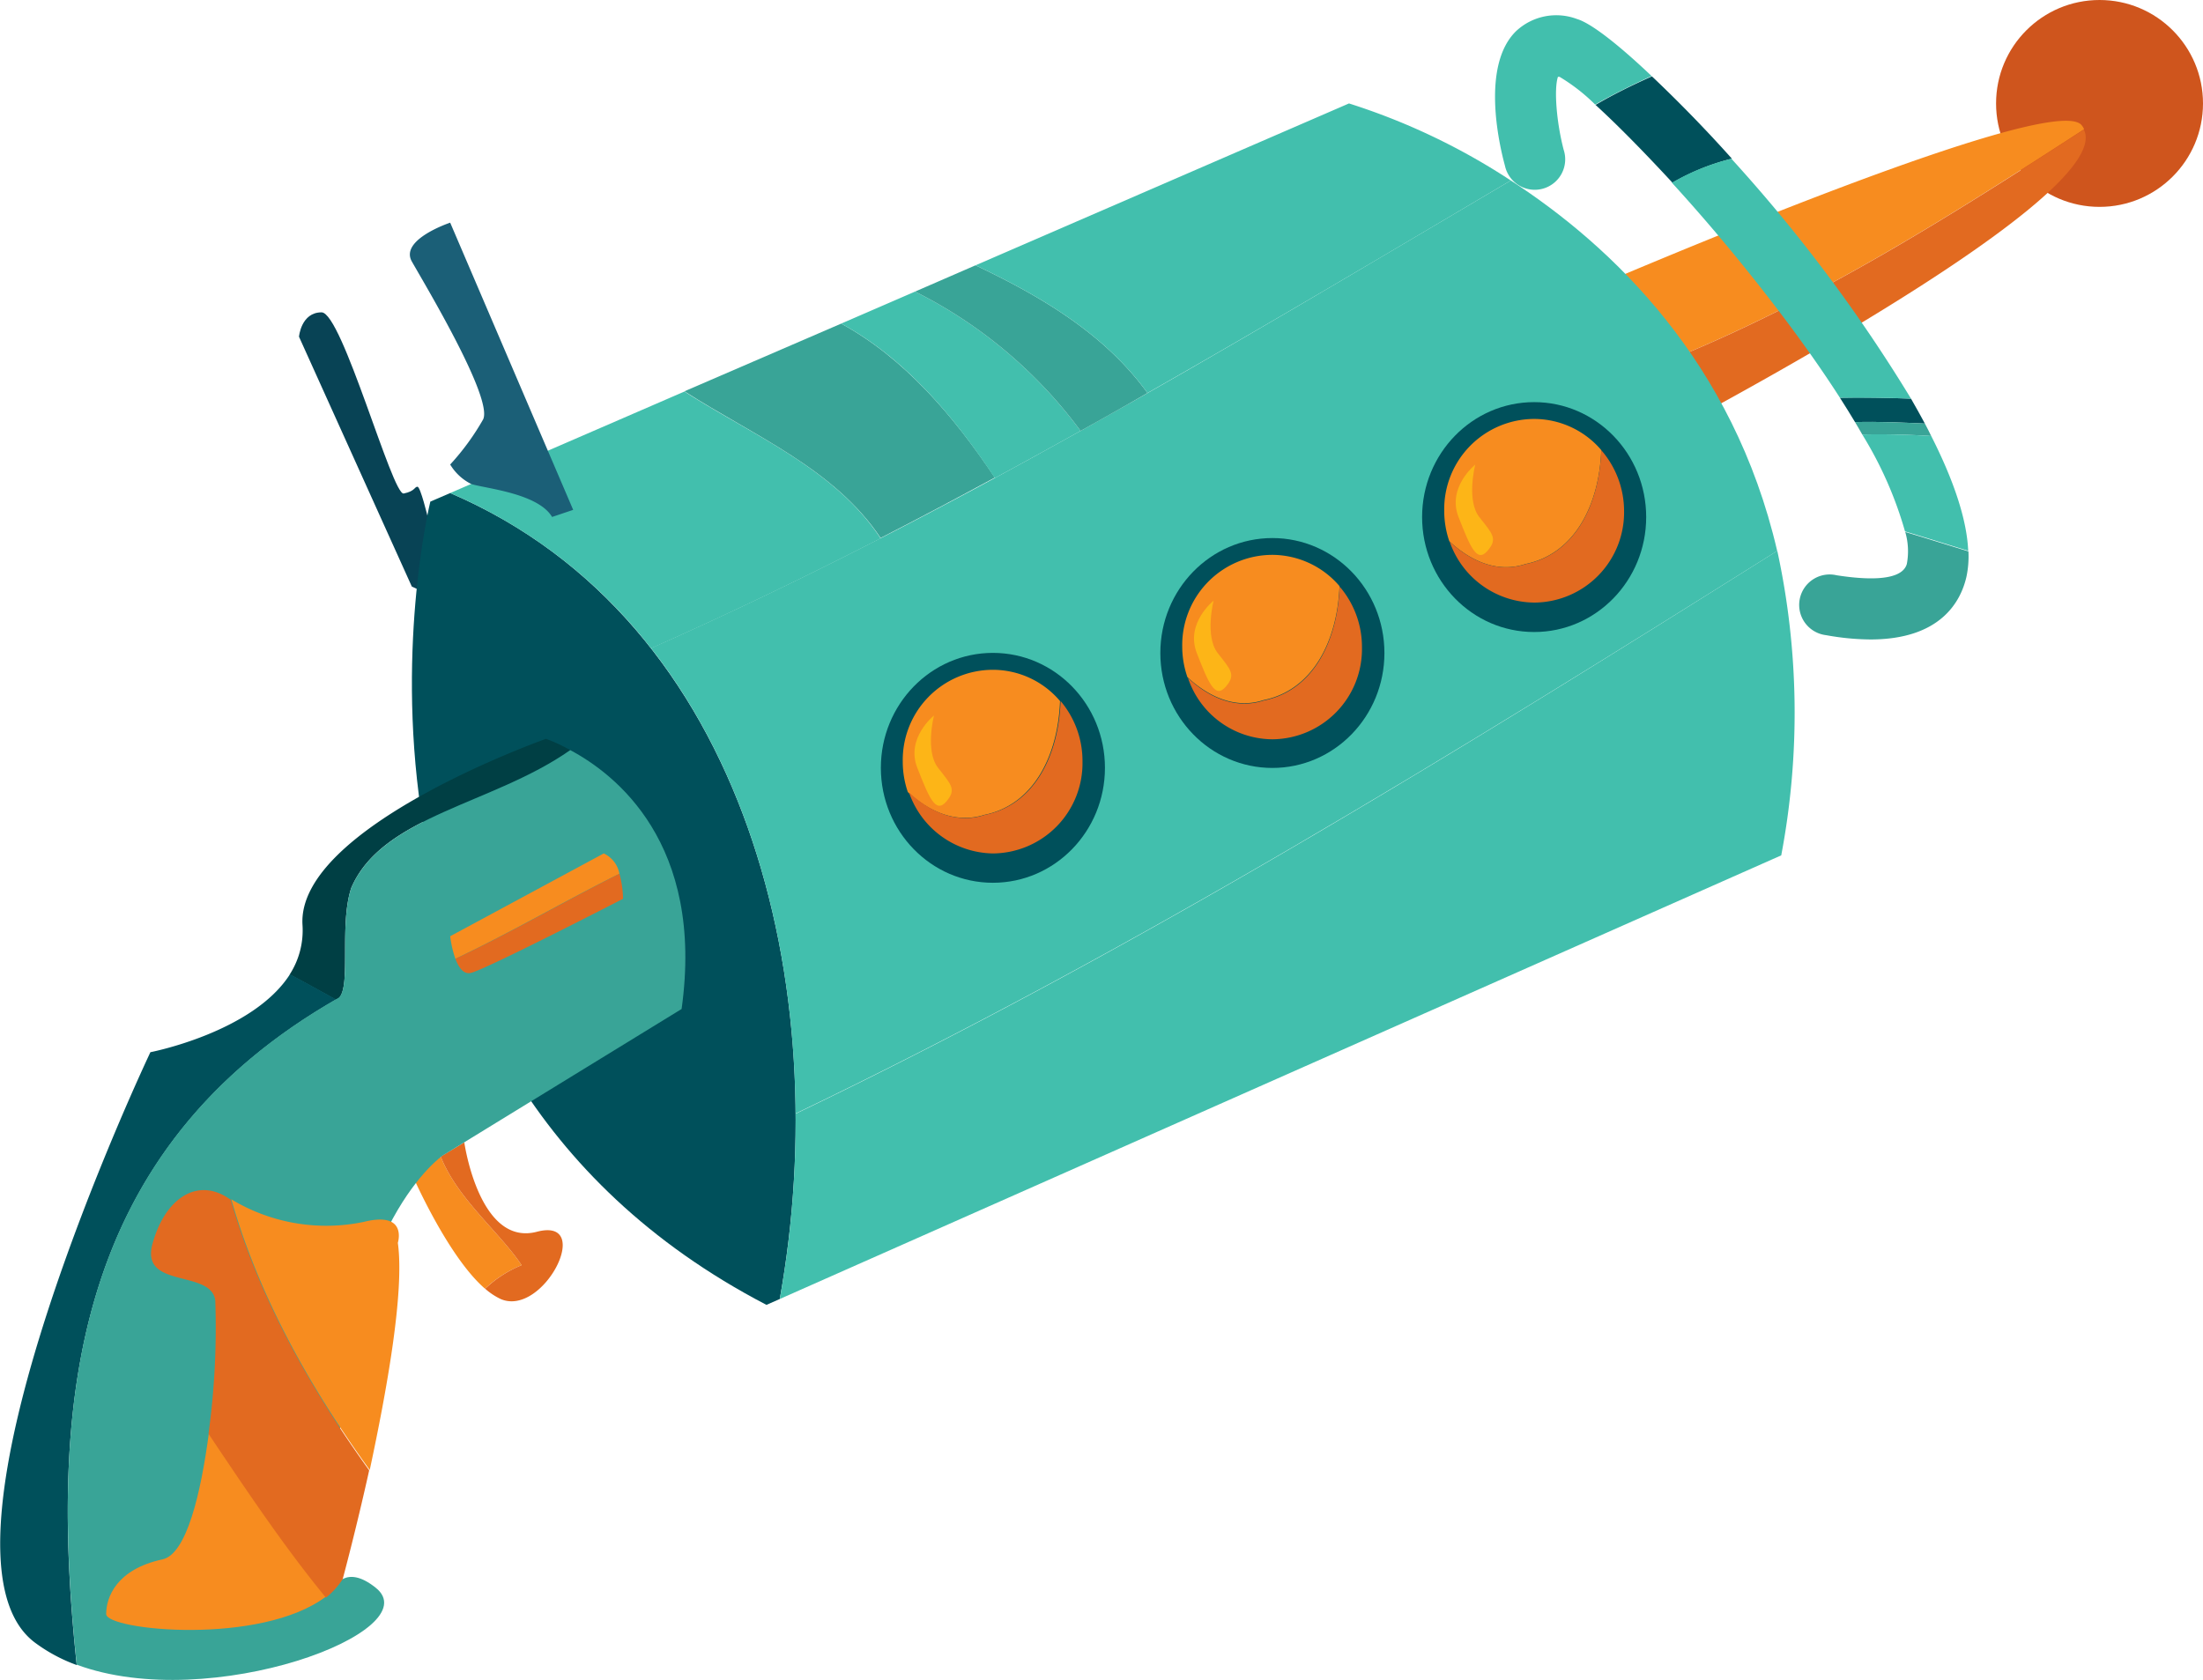 <svg xmlns="http://www.w3.org/2000/svg" viewBox="0 0 195.25 148.94"><defs><style>.cls-1{fill:#084355;}.cls-2{fill:#cf551d;}.cls-3{fill:#f78c1f;}.cls-4{fill:#e26a20;}.cls-5{fill:#00505b;}.cls-6{fill:#42bfad;}.cls-7{fill:#39a497;}.cls-8{fill:#003f44;}.cls-9{fill:#fdb517;}.cls-10{fill:#1b5f77;}</style></defs><title>Asset 3</title><g id="Layer_2" data-name="Layer 2"><g id="Layer_1-2" data-name="Layer 1"><path class="cls-1" d="M36.5,52l-10-22.15s.18-2.16,2-2.16,6.27,16.26,7.28,16.06.95-.6,1.22-.6.92,2.73.92,2.73l-.58,6.51Z"/><circle class="cls-2" cx="186.08" cy="9.17" r="9.17"/><path class="cls-3" d="M39.06,102.53l-2.56,1.54s3.15,7.3,6.49,10.18a10.36,10.36,0,0,1,3.24-2.09C44.27,109.22,40.54,106.28,39.06,102.53Z"/><path class="cls-4" d="M47.58,109.2c-5.12,1.34-6.43-7.93-6.43-7.93l-2.09,1.26c1.48,3.75,5.21,6.69,7.17,9.63A10.36,10.36,0,0,0,43,114.25a5.92,5.92,0,0,0,1.37.91C48.16,116.81,52.71,107.85,47.58,109.2Z"/><path class="cls-3" d="M184.47,11.07C181.47,7.8,136,27.72,136,27.72a15.89,15.89,0,0,0,1.25,7.93c17.56-5.08,32.35-14.39,47.46-24.19A1.36,1.36,0,0,0,184.47,11.07Z"/><path class="cls-4" d="M137.26,35.65a8.33,8.33,0,0,0,6.43,4.84s44.19-22.65,41-29C169.61,21.26,154.82,30.57,137.26,35.65Z"/><path class="cls-5" d="M39.9,43.71l-1.76.76S26,93.85,67.93,115.68l1.18-.52C74.07,87.65,66.33,55.05,39.9,43.71Z"/><path class="cls-6" d="M133.9,16c-25.58,15.1-49.79,29.77-76.2,41.46,8.73,11.16,12.71,26.21,12.81,41.26,30.33-14.56,58.68-32.09,87-49.88C153.62,32.07,142.94,21.87,133.9,16Z"/><path class="cls-6" d="M60.66,34.71l-20.76,9A44.92,44.92,0,0,1,57.7,57.48c6.91-3.06,13.68-6.33,20.35-9.75C74,41.59,66.91,38.7,60.66,34.71Z"/><path class="cls-7" d="M74.55,28.69l-13.89,6c6.25,4,13.3,6.88,17.39,13,3.4-1.74,6.76-3.53,10.12-5.35C84.49,36.82,80.1,31.71,74.55,28.69Z"/><path class="cls-6" d="M81.1,25.85l-6.55,2.84c5.55,3,9.94,8.13,13.62,13.69,2.54-1.37,5.07-2.77,7.6-4.18A41,41,0,0,0,81.1,25.85Z"/><path class="cls-7" d="M86.46,23.52,81.1,25.85A41,41,0,0,1,95.77,38.2c2-1.11,4-2.24,5.93-3.36C97.92,29.62,92.32,26.3,86.46,23.52Z"/><path class="cls-6" d="M119.56,9.17,86.46,23.52c5.86,2.78,11.46,6.1,15.24,11.32C112.37,28.77,123,22.45,133.9,16A58,58,0,0,0,119.56,9.17Z"/><path class="cls-6" d="M70.51,98.74a88.65,88.65,0,0,1-1.4,16.42l88.76-39.33a67.86,67.86,0,0,0-.35-27C129.19,66.65,100.84,84.18,70.51,98.74Z"/><path class="cls-8" d="M31.13,78.72c2.76-6.44,12.56-7.4,19.41-12.22a13.88,13.88,0,0,0-2.15-1S26.27,73.32,26.81,82a7.23,7.23,0,0,1-1.14,4.4c1.38.73,2.74,1.48,4.1,2.24l.28-.16C31.13,87.35,30.05,82,31.13,78.72Z"/><path class="cls-5" d="M13.33,93.28s-21,44.24-10.25,52.33a14.37,14.37,0,0,0,3.72,2c-2.45-23.17-.38-45.56,23-59-1.36-.76-2.72-1.51-4.1-2.24C22.41,91.53,13.33,93.28,13.33,93.28Z"/><path class="cls-7" d="M50.54,66.5c-6.85,4.82-16.65,5.78-19.41,12.22-1.08,3.23,0,8.63-1.08,9.71C6.43,101.84,4.34,124.31,6.8,147.58c11.84,4.39,31.33-3,26.49-6.83-5.4-4.31-3.78,8.63-3.24-11.86s9.17-26.44,9.17-26.44l21.19-13C62.46,74.75,54.51,68.61,50.54,66.5Z"/><path class="cls-3" d="M14.41,138.24c-4.14.89-5,3.41-5,4.85s13.75,2.84,19.52-1.58c-3.72-4.53-7.1-9.59-10.41-14.53C17.8,132.44,16.53,137.77,14.41,138.24Z"/><path class="cls-4" d="M30.37,140s1.15-4.24,2.35-9.65c-5.36-7.46-9.82-15.47-12.27-24l-.11-.06c-2.88-2-5.75,0-6.83,4s5.21,2.22,5.57,5a69.31,69.31,0,0,1-.6,11.82c3.31,4.94,6.69,10,10.41,14.53A7.09,7.09,0,0,0,30.37,140Z"/><path class="cls-3" d="M35.26,110.18s.9-2.83-3-1.86a16.26,16.26,0,0,1-11.76-2c2.45,8.58,6.91,16.59,12.27,24C34.25,123.4,35.87,114.53,35.26,110.18Z"/><path class="cls-3" d="M53.51,75.66,39.9,83a9.64,9.64,0,0,0,.46,2c5-2.37,9.62-5.1,14.54-7.54A2.49,2.49,0,0,0,53.51,75.66Z"/><path class="cls-4" d="M40.36,85c.29.76.72,1.41,1.38,1.25,1.44-.36,13.48-6.57,13.48-6.57a8.92,8.92,0,0,0-.32-2.22C50,79.92,45.35,82.65,40.36,85Z"/><path class="cls-5" d="M146.41,6.77c-1.73.77-3.42,1.6-5,2.53,1.78,1.62,4.14,4,6.82,6.9a20,20,0,0,1,5.27-2.13C151,11.27,148.53,8.78,146.41,6.77Z"/><path class="cls-6" d="M139.78,1.69a5.21,5.21,0,0,0-5.4,1.06c-3.09,3-1.56,9.89-1,11.93a2.7,2.7,0,1,0,5.21-1.39c-.65-2.48-.87-5.43-.51-6.48l.14,0a16.49,16.49,0,0,1,3.16,2.46c1.63-.93,3.32-1.76,5-2.53C143.41,3.92,141,2.05,139.78,1.69Z"/><path class="cls-5" d="M170.6,37.55c-.39-.73-.8-1.46-1.23-2.21-2.12-.07-4.23-.13-6.3-.08.48.75.92,1.46,1.34,2.16C166.51,37.36,168.56,37.46,170.6,37.55Z"/><path class="cls-7" d="M171.16,38.65c-.18-.37-.36-.73-.56-1.1-2-.09-4.09-.19-6.19-.13.22.37.44.74.64,1.1C167.09,38.47,169.12,38.53,171.16,38.65Z"/><path class="cls-7" d="M169,50c-.51,1.77-4.52,1.26-6.22,1a2.7,2.7,0,1,0-.93,5.31,22.63,22.63,0,0,0,3.92.38c6.18,0,8-3.32,8.51-5.54a8.72,8.72,0,0,0,.18-2.27c-1.87-.57-3.73-1.16-5.6-1.72A6.08,6.08,0,0,1,169,50Z"/><path class="cls-6" d="M165.05,38.52a34,34,0,0,1,3.79,8.59c1.87.56,3.73,1.15,5.6,1.72-.12-2.84-1.34-6.36-3.28-10.18C169.12,38.53,167.09,38.47,165.05,38.52Z"/><path class="cls-6" d="M148.18,16.2c2.55,2.79,5.38,6.1,8.3,9.85,2.68,3.43,4.85,6.5,6.59,9.21,2.07,0,4.18,0,6.3.08a137.89,137.89,0,0,0-15.92-21.27A20,20,0,0,0,148.18,16.2Z"/><ellipse class="cls-5" cx="88" cy="68.07" rx="9.93" ry="10.19"/><path class="cls-3" d="M87.23,72.24c4.29-.85,6.53-5.12,6.72-10.09a7.8,7.8,0,0,0-6-2.77,8,8,0,0,0-7.94,8.14,8.31,8.31,0,0,0,.45,2.7C82.46,72.07,84.85,73,87.23,72.24Z"/><path class="cls-4" d="M94,62.15c-.19,5-2.43,9.24-6.72,10.09-2.38.8-4.77-.17-6.72-2A8,8,0,0,0,88,75.66a8,8,0,0,0,7.94-8.14A8.22,8.22,0,0,0,94,62.15Z"/><path class="cls-9" d="M82.78,63.43s-2.52,2-1.48,4.64,1.62,4.08,2.56,3,.45-1.5-.72-3S82.78,63.43,82.78,63.43Z"/><ellipse class="cls-5" cx="112.77" cy="57.89" rx="9.93" ry="10.19"/><path class="cls-3" d="M112,62.06c4.28-.86,6.52-5.13,6.72-10.1a7.86,7.86,0,0,0-6-2.77,8,8,0,0,0-7.94,8.14,8.27,8.27,0,0,0,.46,2.7C107.24,61.89,109.62,62.85,112,62.06Z"/><path class="cls-4" d="M118.73,52c-.2,5-2.44,9.24-6.72,10.1-2.39.79-4.77-.17-6.72-2a7.94,7.94,0,0,0,7.48,5.44,8,8,0,0,0,7.94-8.14A8.23,8.23,0,0,0,118.73,52Z"/><path class="cls-9" d="M107.56,53.25s-2.52,2-1.49,4.64,1.62,4.08,2.56,3,.45-1.51-.71-3S107.56,53.25,107.56,53.25Z"/><ellipse class="cls-5" cx="135.97" cy="45.84" rx="9.93" ry="10.19"/><path class="cls-3" d="M135.2,50c4.29-.86,6.53-5.13,6.72-10.1A7.84,7.84,0,0,0,136,37.14,8,8,0,0,0,128,45.28a8.31,8.31,0,0,0,.45,2.7C130.44,49.84,132.82,50.8,135.2,50Z"/><path class="cls-4" d="M141.92,39.91c-.19,5-2.43,9.24-6.72,10.1-2.38.79-4.76-.17-6.72-2A8,8,0,0,0,136,53.42a8,8,0,0,0,7.94-8.14A8.24,8.24,0,0,0,141.92,39.91Z"/><path class="cls-9" d="M130.75,41.19s-2.52,2-1.48,4.65,1.62,4.08,2.56,3,.45-1.51-.72-3S130.75,41.19,130.75,41.19Z"/><path class="cls-10" d="M50.8,45.2,39.9,19.74s-4.5,1.49-3.4,3.44,7.22,12.12,6.32,14a21.88,21.88,0,0,1-2.92,4,4.51,4.51,0,0,0,1.85,1.72c1.07.38,5.92.79,7.18,2.93Z"/></g></g></svg>